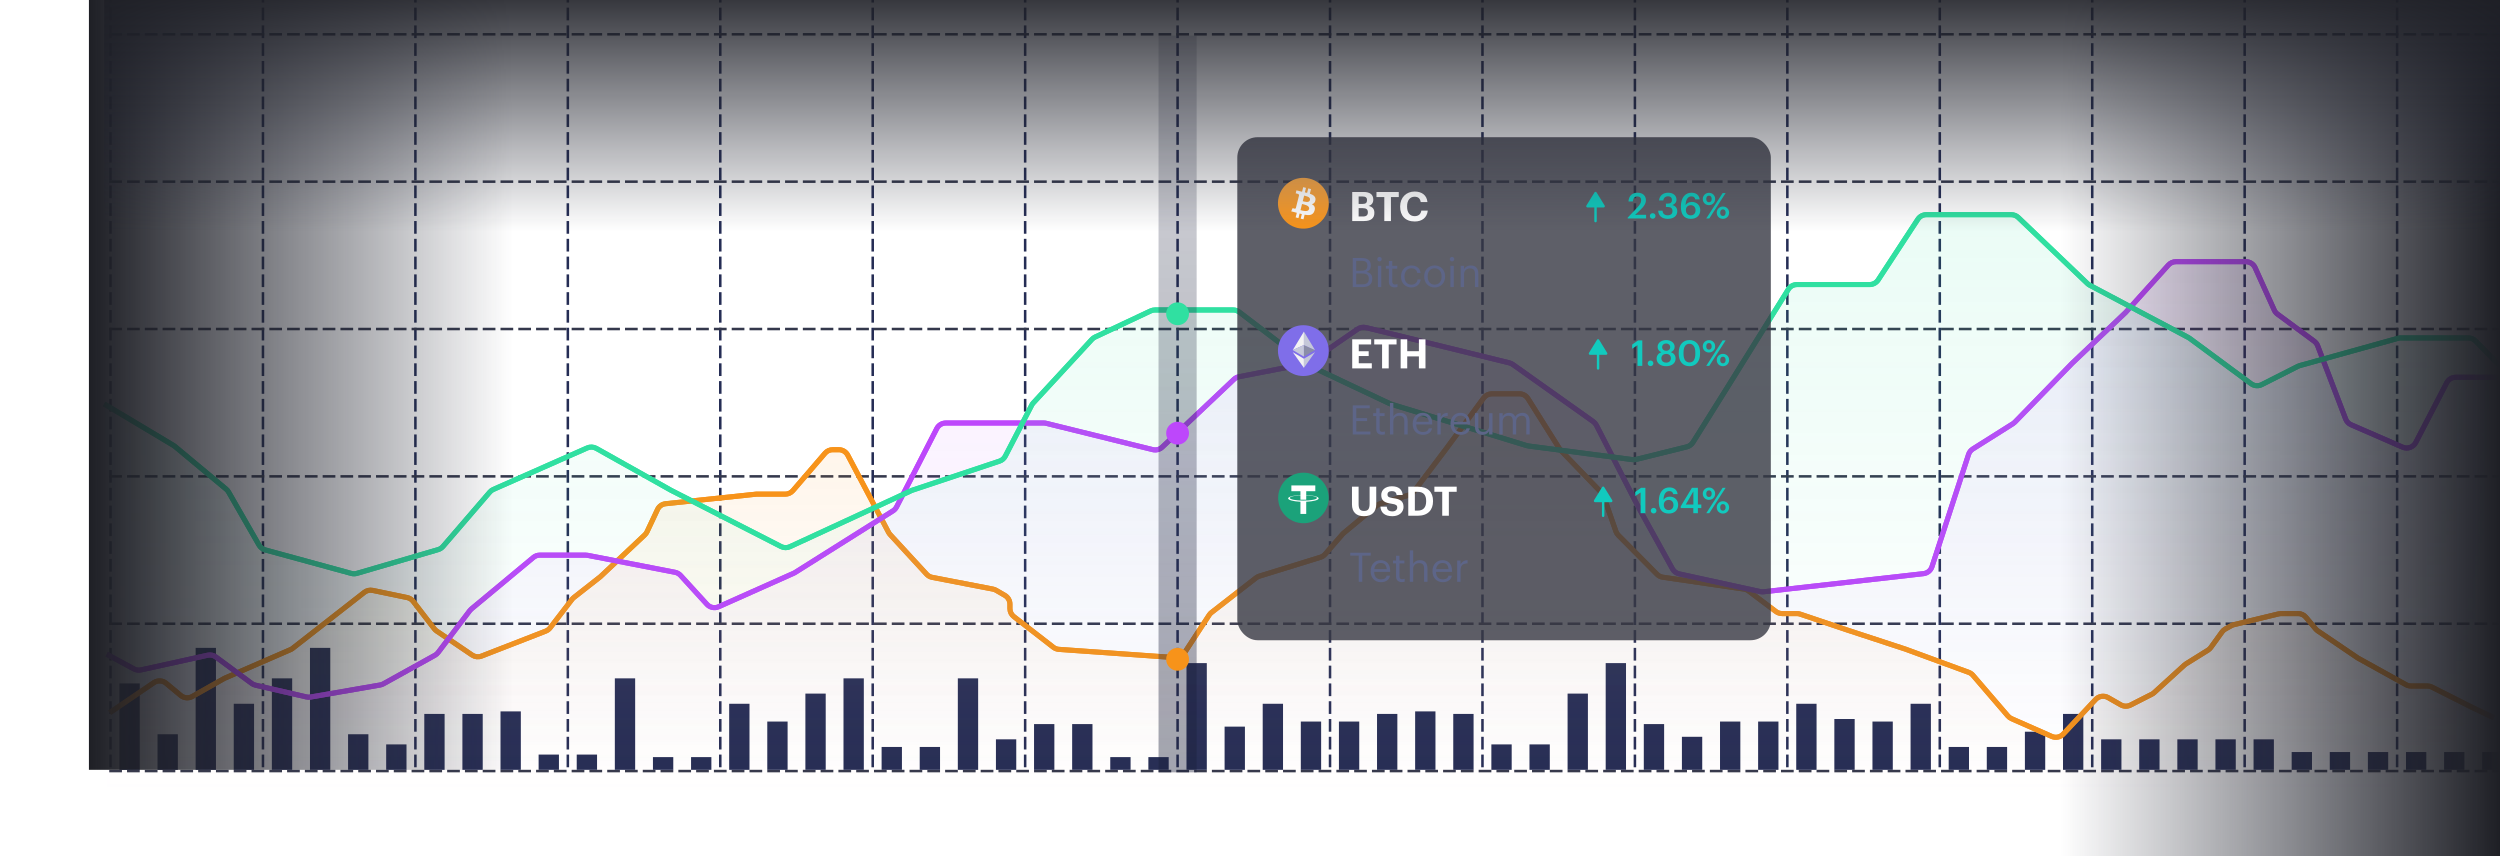 <svg width="984" height="337" viewBox="0 0 984 337" fill="none" xmlns="http://www.w3.org/2000/svg">
<g clip-path="url(#clip0_1428_2186)">
<line x1="43.5" y1="-11" x2="43.5" y2="304" stroke="#252D55" stroke-dasharray="5 2"/>
<line x1="103.5" y1="-11" x2="103.5" y2="304" stroke="#252D55" stroke-dasharray="5 2"/>
<line x1="163.5" y1="-11" x2="163.5" y2="304" stroke="#252D55" stroke-dasharray="5 2"/>
<line x1="223.5" y1="-11" x2="223.5" y2="304" stroke="#252D55" stroke-dasharray="5 2"/>
<line x1="283.5" y1="-11" x2="283.5" y2="304" stroke="#252D55" stroke-dasharray="5 2"/>
<line x1="343.5" y1="-11" x2="343.5" y2="304" stroke="#252D55" stroke-dasharray="5 2"/>
<line x1="403.5" y1="-11" x2="403.5" y2="304" stroke="#252D55" stroke-dasharray="5 2"/>
<line x1="463.5" y1="-11" x2="463.5" y2="304" stroke="#252D55" stroke-dasharray="5 2"/>
<line x1="523.5" y1="-11" x2="523.5" y2="304" stroke="#252D55" stroke-dasharray="5 2"/>
<line x1="583.5" y1="-11" x2="583.5" y2="304" stroke="#252D55" stroke-dasharray="5 2"/>
<line x1="643.5" y1="-11" x2="643.5" y2="304" stroke="#252D55" stroke-dasharray="5 2"/>
<line x1="703.5" y1="-11" x2="703.5" y2="304" stroke="#252D55" stroke-dasharray="5 2"/>
<line x1="763.5" y1="-11" x2="763.5" y2="304" stroke="#252D55" stroke-dasharray="5 2"/>
<line x1="823.5" y1="-11" x2="823.5" y2="304" stroke="#252D55" stroke-dasharray="5 2"/>
<line x1="883.5" y1="-11" x2="883.5" y2="304" stroke="#252D55" stroke-dasharray="5 2"/>
<line x1="943.5" y1="-11" x2="943.5" y2="304" stroke="#252D55" stroke-dasharray="5 2"/>
<line x1="43" y1="13.5" x2="984" y2="13.5" stroke="#34384C" stroke-dasharray="5 2"/>
<line x1="43" y1="71.5" x2="984" y2="71.5" stroke="#34384C" stroke-dasharray="5 2"/>
<line x1="43" y1="129.5" x2="984" y2="129.5" stroke="#34384C" stroke-dasharray="5 2"/>
<line x1="43" y1="187.5" x2="984" y2="187.5" stroke="#34384C" stroke-dasharray="5 2"/>
<line x1="43" y1="245.5" x2="984" y2="245.501" stroke="#34384C" stroke-dasharray="5 2"/>
<line x1="43" y1="303.5" x2="984" y2="303.501" stroke="#34384C" stroke-dasharray="5 2"/>
<rect x="47" y="269" width="8" height="34" fill="#252D55"/>
<rect x="62" y="289" width="8" height="14" fill="#252D55"/>
<rect x="77" y="255" width="8" height="48" fill="#252D55"/>
<rect x="92" y="277" width="8" height="26" fill="#252D55"/>
<rect x="107" y="267" width="8" height="36" fill="#252D55"/>
<rect x="122" y="255" width="8" height="48" fill="#252D55"/>
<rect x="137" y="289" width="8" height="14" fill="#252D55"/>
<rect x="152" y="293" width="8" height="10" fill="#252D55"/>
<rect x="167" y="281" width="8" height="22" fill="#252D55"/>
<rect x="182" y="281" width="8" height="22" fill="#252D55"/>
<rect x="197" y="280" width="8" height="23" fill="#252D55"/>
<rect x="212" y="297" width="8" height="6" fill="#252D55"/>
<rect x="227" y="297" width="8" height="6" fill="#252D55"/>
<rect x="242" y="267" width="8" height="36" fill="#252D55"/>
<rect x="257" y="298" width="8" height="5" fill="#252D55"/>
<rect x="272" y="298" width="8" height="5" fill="#252D55"/>
<rect x="287" y="277" width="8" height="26" fill="#252D55"/>
<rect x="302" y="284" width="8" height="19" fill="#252D55"/>
<rect x="317" y="273" width="8" height="30" fill="#252D55"/>
<rect x="332" y="267" width="8" height="36" fill="#252D55"/>
<rect x="347" y="294" width="8" height="9" fill="#252D55"/>
<rect x="362" y="294" width="8" height="9" fill="#252D55"/>
<rect x="377" y="267" width="8" height="36" fill="#252D55"/>
<rect x="392" y="291" width="8" height="12" fill="#252D55"/>
<rect x="407" y="285" width="8" height="18" fill="#252D55"/>
<rect x="422" y="285" width="8" height="18" fill="#252D55"/>
<rect x="437" y="298" width="8" height="5" fill="#252D55"/>
<rect x="452" y="298" width="8" height="5" fill="#252D55"/>
<rect x="467" y="261" width="8" height="42" fill="#252D55"/>
<rect x="482" y="286" width="8" height="17" fill="#252D55"/>
<rect x="497" y="277" width="8" height="26" fill="#252D55"/>
<rect x="512" y="284" width="8" height="19" fill="#252D55"/>
<rect x="527" y="284" width="8" height="19" fill="#252D55"/>
<rect x="542" y="281" width="8" height="22" fill="#252D55"/>
<rect x="557" y="280" width="8" height="23" fill="#252D55"/>
<rect x="572" y="281" width="8" height="22" fill="#252D55"/>
<rect x="587" y="293" width="8" height="10" fill="#252D55"/>
<rect x="602" y="293" width="8" height="10" fill="#252D55"/>
<rect x="617" y="273" width="8" height="30" fill="#252D55"/>
<rect x="632" y="261" width="8" height="42" fill="#252D55"/>
<rect x="647" y="285" width="8" height="18" fill="#252D55"/>
<rect x="662" y="290" width="8" height="13" fill="#252D55"/>
<rect x="677" y="284" width="8" height="19" fill="#252D55"/>
<rect x="692" y="284" width="8" height="19" fill="#252D55"/>
<rect x="707" y="277" width="8" height="26" fill="#252D55"/>
<rect x="722" y="283" width="8" height="20" fill="#252D55"/>
<rect x="737" y="284" width="8" height="19" fill="#252D55"/>
<rect x="752" y="277" width="8" height="26" fill="#252D55"/>
<rect x="767" y="294" width="8" height="9" fill="#252D55"/>
<rect x="782" y="294" width="8" height="9" fill="#252D55"/>
<rect x="797" y="288" width="8" height="15" fill="#252D55"/>
<rect x="812" y="281" width="8" height="22" fill="#252D55"/>
<rect x="827" y="291" width="8" height="12" fill="#252D55"/>
<rect x="842" y="291" width="8" height="12" fill="#252D55"/>
<rect x="857" y="291" width="8" height="12" fill="#252D55"/>
<rect x="872" y="291" width="8" height="12" fill="#252D55"/>
<rect x="887" y="291" width="8" height="12" fill="#252D55"/>
<rect x="902" y="296" width="8" height="7" fill="#252D55"/>
<rect x="917" y="296" width="8" height="7" fill="#252D55"/>
<rect x="932" y="296" width="8" height="7" fill="#252D55"/>
<rect x="947" y="296" width="8" height="7" fill="#252D55"/>
<rect x="962" y="296" width="8" height="7" fill="#252D55"/>
<rect x="977" y="296" width="8" height="7" fill="#252D55"/>
<path d="M60.563 268.694L43.203 280.5V314H981.594V282.5L973.172 278.5L957.18 270.429C956.621 270.147 956.003 270 955.377 270H948.942C948.264 270 947.597 269.828 947.004 269.499L928.058 259L912.285 248.317C911.974 248.107 911.694 247.854 911.454 247.565L907.602 242.94C906.842 242.028 905.716 241.5 904.528 241.5H897.855C897.539 241.5 897.224 241.537 896.917 241.612L879.258 245.873C878.909 245.957 878.573 246.088 878.258 246.263L875.904 247.567C875.39 247.852 874.944 248.247 874.6 248.724L870.169 254.863C869.865 255.284 869.482 255.641 869.042 255.916L860.393 261.308C860.188 261.436 859.995 261.582 859.816 261.744L847.852 272.636C847.587 272.878 847.29 273.082 846.97 273.245L838.548 277.523C837.347 278.133 835.921 278.098 834.752 277.43L829.745 274.569C828.136 273.649 826.106 273.955 824.84 275.309L812.097 288.927C810.935 290.169 809.116 290.54 807.56 289.853L791.736 282.866C791.191 282.625 790.707 282.265 790.318 281.813L776.548 265.789C776.103 265.272 775.534 264.877 774.893 264.641L750.004 255.5L727.146 248L708.519 241.71C708.107 241.571 707.675 241.5 707.24 241.5H701.413C700.546 241.5 699.702 241.218 699.009 240.697L688.261 232.614C687.725 232.211 687.097 231.949 686.434 231.853L654.48 227.193C653.622 227.068 652.827 226.667 652.216 226.05L636.951 210.642C636.532 210.219 636.212 209.708 636.016 209.146L631.189 195.325C630.999 194.781 630.694 194.285 630.294 193.87L614.343 177.296C614.153 177.099 613.984 176.883 613.839 176.652L601.399 156.871C600.667 155.706 599.388 155 598.013 155H587.203C585.933 155 584.739 155.603 583.985 156.624L568.943 177L556.495 193.461C555.984 194.136 555.272 194.632 554.462 194.877L543.251 198.265C542.739 198.42 542.263 198.676 541.852 199.018L528.89 209.792C528.723 209.931 528.569 210.082 528.427 210.245L521.568 218.139C521.079 218.702 520.443 219.117 519.73 219.337L495.651 226.784C495.19 226.927 494.759 227.152 494.378 227.448L476.835 241.089C476.485 241.361 476.183 241.689 475.941 242.06L466.164 257.031C465.37 258.246 463.98 258.936 462.531 258.834L416.762 255.586C415.973 255.53 415.218 255.241 414.593 254.756L399.054 242.701C398.077 241.943 397.506 240.777 397.506 239.541V237.8C397.506 236.376 396.749 235.059 395.517 234.343L392.077 232.341C391.689 232.115 391.265 231.956 390.824 231.871L366.918 227.25C366.078 227.088 365.312 226.66 364.733 226.031L350.335 210.381C350.103 210.128 349.903 209.846 349.743 209.542L333.667 179.131C332.974 177.82 331.613 177 330.13 177H327.76C326.594 177 325.486 177.509 324.726 178.393L312.082 193.107C311.322 193.991 310.214 194.5 309.048 194.5H297.651L261.995 198.264C260.604 198.41 259.391 199.273 258.796 200.538L254.665 209.313C254.451 209.767 254.154 210.177 253.788 210.521L236.295 227L225.861 235.191C225.6 235.396 225.365 235.633 225.162 235.897L216.523 247.117C216.078 247.695 215.484 248.14 214.804 248.404L189.527 258.239C188.302 258.716 186.921 258.56 185.833 257.823L171.863 248.361C171.51 248.122 171.197 247.828 170.937 247.49L162.609 236.674C162.026 235.917 161.19 235.393 160.254 235.198L146.678 232.377C145.526 232.138 144.328 232.418 143.401 233.142L115.187 255.186C114.92 255.395 114.628 255.568 114.318 255.703L88.318 267L75.682 274.142C74.236 274.959 72.435 274.798 71.157 273.736L65.37 268.925C63.998 267.785 62.038 267.691 60.563 268.694Z" fill="url(#paint0_linear_1428_2186)"/>
<g filter="url(#filter0_f_1428_2186)">
<path d="M43.203 280.5L60.563 268.694C62.038 267.691 63.998 267.785 65.37 268.925L71.157 273.736C72.435 274.798 74.236 274.959 75.682 274.142L88.318 267L114.318 255.703C114.628 255.568 114.92 255.395 115.187 255.186L143.401 233.142C144.328 232.418 145.526 232.138 146.678 232.377L160.254 235.198C161.19 235.393 162.026 235.917 162.609 236.674L170.937 247.49C171.197 247.828 171.51 248.122 171.863 248.361L185.833 257.823C186.921 258.56 188.302 258.716 189.527 258.239L214.804 248.404C215.484 248.14 216.078 247.695 216.523 247.117L225.162 235.897C225.365 235.633 225.6 235.396 225.861 235.191L236.295 227L253.788 210.521C254.154 210.177 254.451 209.767 254.665 209.313L258.796 200.538C259.391 199.273 260.604 198.41 261.995 198.264L297.651 194.5H309.048C310.214 194.5 311.322 193.991 312.082 193.107L324.726 178.393C325.486 177.509 326.594 177 327.76 177H330.13C331.613 177 332.974 177.82 333.667 179.131L349.743 209.542C349.903 209.846 350.103 210.128 350.335 210.381L364.733 226.031C365.312 226.66 366.078 227.088 366.918 227.25L390.824 231.871C391.265 231.956 391.689 232.115 392.077 232.341L395.517 234.343C396.748 235.059 397.506 236.376 397.506 237.8V239.541C397.506 240.777 398.077 241.943 399.054 242.701L414.593 254.756C415.218 255.241 415.973 255.53 416.762 255.586L462.531 258.834C463.98 258.936 465.37 258.246 466.164 257.031L475.941 242.06C476.183 241.689 476.485 241.361 476.835 241.089L494.378 227.448C494.759 227.152 495.19 226.927 495.651 226.784L519.73 219.337C520.443 219.117 521.079 218.702 521.568 218.139L528.427 210.245C528.569 210.082 528.723 209.931 528.89 209.792L541.852 199.018C542.263 198.676 542.739 198.42 543.251 198.265L554.462 194.877C555.272 194.632 555.984 194.136 556.495 193.461L568.943 177L583.985 156.624C584.739 155.603 585.933 155 587.203 155H598.013C599.388 155 600.667 155.706 601.399 156.871L613.839 176.652C613.984 176.883 614.153 177.099 614.343 177.296L630.294 193.87C630.694 194.285 630.999 194.781 631.189 195.325L636.016 209.146C636.212 209.708 636.532 210.219 636.951 210.642L652.216 226.05C652.827 226.667 653.622 227.068 654.48 227.193L686.434 231.853C687.097 231.949 687.725 232.211 688.261 232.614L699.009 240.697C699.702 241.218 700.546 241.5 701.413 241.5H707.239C707.675 241.5 708.107 241.571 708.519 241.71L727.146 248L750.004 255.5L774.893 264.641C775.534 264.877 776.103 265.272 776.548 265.789L790.318 281.814C790.707 282.265 791.191 282.625 791.736 282.866L807.56 289.853C809.116 290.54 810.935 290.169 812.097 288.927L824.84 275.309C826.106 273.955 828.136 273.649 829.745 274.569L834.752 277.43C835.921 278.098 837.347 278.133 838.548 277.523L846.97 273.245C847.29 273.082 847.587 272.878 847.852 272.636L859.816 261.744C859.994 261.582 860.188 261.436 860.393 261.308L869.042 255.916C869.482 255.641 869.865 255.284 870.169 254.863L874.6 248.724C874.944 248.247 875.39 247.852 875.904 247.567L878.258 246.263C878.572 246.088 878.909 245.957 879.258 245.873L896.917 241.612C897.224 241.537 897.539 241.5 897.855 241.5H904.528C905.716 241.5 906.842 242.028 907.602 242.94L911.454 247.565C911.694 247.854 911.974 248.107 912.285 248.317L928.058 259L947.004 269.499C947.597 269.828 948.264 270 948.942 270H955.377C956.003 270 956.621 270.147 957.18 270.429L973.172 278.5L981.594 282.5" stroke="#F7931A" stroke-width="2"/>
</g>
<path d="M43.203 280.5L60.563 268.694C62.038 267.691 63.998 267.785 65.37 268.925L71.157 273.736C72.435 274.798 74.236 274.959 75.682 274.142L88.318 267L114.318 255.703C114.628 255.568 114.92 255.395 115.187 255.186L143.401 233.142C144.328 232.418 145.526 232.138 146.678 232.377L160.254 235.198C161.19 235.393 162.026 235.917 162.609 236.674L170.937 247.49C171.197 247.828 171.51 248.122 171.863 248.361L185.833 257.823C186.921 258.56 188.302 258.716 189.527 258.239L214.804 248.404C215.484 248.14 216.078 247.695 216.523 247.117L225.162 235.897C225.365 235.633 225.6 235.396 225.861 235.191L236.295 227L253.788 210.521C254.154 210.177 254.451 209.767 254.665 209.313L258.796 200.538C259.391 199.273 260.604 198.41 261.995 198.264L297.651 194.5H309.048C310.214 194.5 311.322 193.991 312.082 193.107L324.726 178.393C325.486 177.509 326.594 177 327.76 177H330.13C331.613 177 332.974 177.82 333.667 179.131L349.743 209.542C349.903 209.846 350.103 210.128 350.335 210.381L364.733 226.031C365.312 226.66 366.078 227.088 366.918 227.25L390.824 231.871C391.265 231.956 391.689 232.115 392.077 232.341L395.517 234.343C396.748 235.059 397.506 236.376 397.506 237.8V239.541C397.506 240.777 398.077 241.943 399.054 242.701L414.593 254.756C415.218 255.241 415.973 255.53 416.762 255.586L462.531 258.834C463.98 258.936 465.37 258.246 466.164 257.031L475.941 242.06C476.183 241.689 476.485 241.361 476.835 241.089L494.378 227.448C494.759 227.152 495.19 226.927 495.651 226.784L519.73 219.337C520.443 219.117 521.079 218.702 521.568 218.139L528.427 210.245C528.569 210.082 528.723 209.931 528.89 209.792L541.852 199.018C542.263 198.676 542.739 198.42 543.251 198.265L554.462 194.877C555.272 194.632 555.984 194.136 556.495 193.461L568.943 177L583.985 156.624C584.739 155.603 585.933 155 587.203 155H598.013C599.388 155 600.667 155.706 601.399 156.871L613.839 176.652C613.984 176.883 614.153 177.099 614.343 177.296L630.294 193.87C630.694 194.285 630.999 194.781 631.189 195.325L636.016 209.146C636.212 209.708 636.532 210.219 636.951 210.642L652.216 226.05C652.827 226.667 653.622 227.068 654.48 227.193L686.434 231.853C687.097 231.949 687.725 232.211 688.261 232.614L699.009 240.697C699.702 241.218 700.546 241.5 701.413 241.5H707.239C707.675 241.5 708.107 241.571 708.519 241.71L727.146 248L750.004 255.5L774.893 264.641C775.534 264.877 776.103 265.272 776.548 265.789L790.318 281.814C790.707 282.265 791.191 282.625 791.736 282.866L807.56 289.853C809.116 290.54 810.935 290.169 812.097 288.927L824.84 275.309C826.106 273.955 828.136 273.649 829.745 274.569L834.752 277.43C835.921 278.098 837.347 278.133 838.548 277.523L846.97 273.245C847.29 273.082 847.587 272.878 847.852 272.636L859.816 261.744C859.994 261.582 860.188 261.436 860.393 261.308L869.042 255.916C869.482 255.641 869.865 255.284 870.169 254.863L874.6 248.724C874.944 248.247 875.39 247.852 875.904 247.567L878.258 246.263C878.572 246.088 878.909 245.957 879.258 245.873L896.917 241.612C897.224 241.537 897.539 241.5 897.855 241.5H904.528C905.716 241.5 906.842 242.028 907.602 242.94L911.454 247.565C911.694 247.854 911.974 248.107 912.285 248.317L928.058 259L947.004 269.499C947.597 269.828 948.264 270 948.942 270H955.377C956.003 270 956.621 270.147 957.18 270.429L973.172 278.5L981.594 282.5" stroke="#F7931A" stroke-width="2"/>
<path d="M52.721 263.293L42 257.5V314H984V148.5H966.581C965.087 148.5 963.718 149.332 963.03 150.659L950.832 174.182C949.863 176.05 947.613 176.848 945.684 176.008L925.387 167.171C924.402 166.742 923.631 165.934 923.247 164.93L912.234 136.094C911.961 135.38 911.489 134.758 910.874 134.304L896.414 123.62C895.864 123.214 895.427 122.672 895.145 122.048L887.614 105.355C886.967 103.922 885.541 103 883.968 103H856.449C855.317 103 854.238 103.48 853.479 104.32L836.625 123L815.571 143L793.044 166.159C792.824 166.386 792.578 166.585 792.31 166.754L776.49 176.729C775.701 177.227 775.11 177.986 774.821 178.874L760.425 223.054C759.94 224.544 758.629 225.613 757.073 225.79L694.118 232.925C693.682 232.975 693.241 232.952 692.813 232.858L660.941 225.887C659.817 225.641 658.853 224.923 658.296 223.916L645.337 200.5L628.339 167.369C628.046 166.798 627.62 166.306 627.096 165.934L595.43 143.441C595.019 143.15 594.557 142.938 594.069 142.818L537.603 128.929C536.493 128.656 535.32 128.871 534.379 129.519L515.491 142.527C515.038 142.839 514.526 143.054 513.986 143.159L487.673 148.278C486.928 148.423 486.24 148.777 485.689 149.298L457.442 176C456.452 176.935 455.056 177.303 453.734 176.976L411.814 166.617C411.5 166.539 411.178 166.5 410.854 166.5H372.279C370.779 166.5 369.405 167.339 368.72 168.674L352.891 199.525C352.564 200.163 352.071 200.702 351.464 201.084L312.931 225.348C312.77 225.449 312.603 225.539 312.43 225.616L282.845 238.823C281.27 239.525 279.422 239.14 278.26 237.866L267.866 226.478C267.286 225.843 266.517 225.412 265.673 225.248L231.259 218.573C231.008 218.525 230.753 218.5 230.497 218.5H212.476C211.542 218.5 210.637 218.827 209.919 219.424L185.52 239.705C185.284 239.901 185.071 240.124 184.886 240.368L172.442 256.824C172.105 257.27 171.679 257.64 171.19 257.911L150.867 269.173C150.476 269.389 150.051 269.539 149.61 269.615L122.198 274.362C121.673 274.453 121.135 274.438 120.616 274.318L100.556 269.687C100.023 269.564 99.52 269.332 99.079 269.007L84.968 258.581C84.039 257.894 82.858 257.643 81.73 257.892L55.484 263.679C54.547 263.886 53.566 263.749 52.721 263.293Z" fill="url(#paint1_linear_1428_2186)"/>
<g filter="url(#filter1_f_1428_2186)">
<path d="M42 257.5L52.721 263.293C53.566 263.749 54.547 263.886 55.484 263.679L81.73 257.892C82.858 257.643 84.039 257.894 84.968 258.581L99.079 269.007C99.52 269.332 100.023 269.564 100.556 269.687L120.616 274.318C121.135 274.438 121.673 274.453 122.198 274.362L149.61 269.615C150.051 269.539 150.476 269.389 150.867 269.173L171.19 257.911C171.679 257.64 172.105 257.27 172.442 256.824L184.886 240.368C185.071 240.124 185.284 239.901 185.52 239.705L209.919 219.424C210.637 218.827 211.542 218.5 212.476 218.5H230.497C230.753 218.5 231.008 218.525 231.259 218.573L265.673 225.248C266.517 225.412 267.286 225.843 267.866 226.478L278.26 237.866C279.422 239.14 281.27 239.525 282.845 238.823L312.43 225.616C312.603 225.539 312.77 225.449 312.931 225.348L351.464 201.084C352.071 200.702 352.564 200.163 352.891 199.525L368.72 168.674C369.405 167.339 370.779 166.5 372.279 166.5H410.854C411.178 166.5 411.5 166.539 411.814 166.617L453.734 176.976C455.056 177.303 456.452 176.935 457.442 176L485.689 149.298C486.24 148.777 486.928 148.423 487.673 148.278L513.986 143.159C514.526 143.054 515.038 142.839 515.491 142.527L534.379 129.519C535.32 128.871 536.493 128.656 537.603 128.929L594.069 142.818C594.557 142.938 595.019 143.15 595.43 143.441L627.096 165.934C627.62 166.306 628.046 166.798 628.339 167.369L645.337 200.5L658.296 223.916C658.853 224.923 659.817 225.641 660.941 225.887L692.813 232.858C693.241 232.952 693.682 232.975 694.118 232.925L757.073 225.79C758.629 225.613 759.94 224.544 760.425 223.054L774.821 178.874C775.11 177.986 775.701 177.227 776.49 176.729L792.31 166.754C792.578 166.585 792.824 166.386 793.044 166.159L815.571 143L836.625 123L853.479 104.32C854.238 103.48 855.317 103 856.449 103H883.968C885.541 103 886.967 103.922 887.614 105.355L895.145 122.048C895.427 122.672 895.864 123.214 896.414 123.62L910.874 134.304C911.489 134.758 911.961 135.38 912.234 136.094L923.247 164.93C923.631 165.934 924.402 166.742 925.387 167.171L945.684 176.008C947.613 176.848 949.863 176.05 950.832 174.182L963.03 150.659C963.718 149.332 965.087 148.5 966.581 148.5H984" stroke="#BD47FB" stroke-width="2"/>
</g>
<path d="M42 257.5L52.721 263.293C53.566 263.749 54.547 263.886 55.484 263.679L81.73 257.892C82.858 257.643 84.039 257.894 84.968 258.581L99.079 269.007C99.52 269.332 100.023 269.564 100.556 269.687L120.616 274.318C121.135 274.438 121.673 274.453 122.198 274.362L149.61 269.615C150.051 269.539 150.476 269.389 150.867 269.173L171.19 257.911C171.679 257.64 172.105 257.27 172.442 256.824L184.886 240.368C185.071 240.124 185.284 239.901 185.52 239.705L209.919 219.424C210.637 218.827 211.542 218.5 212.476 218.5H230.497C230.753 218.5 231.008 218.525 231.259 218.573L265.673 225.248C266.517 225.412 267.286 225.843 267.866 226.478L278.26 237.866C279.422 239.14 281.27 239.525 282.845 238.823L312.43 225.616C312.603 225.539 312.77 225.449 312.931 225.348L351.464 201.084C352.071 200.702 352.564 200.163 352.891 199.525L368.72 168.674C369.405 167.339 370.779 166.5 372.279 166.5H410.854C411.178 166.5 411.5 166.539 411.814 166.617L453.734 176.976C455.056 177.303 456.452 176.935 457.442 176L485.689 149.298C486.24 148.777 486.928 148.423 487.673 148.278L513.986 143.159C514.526 143.054 515.038 142.839 515.491 142.527L534.379 129.519C535.32 128.871 536.493 128.656 537.603 128.929L594.069 142.818C594.557 142.938 595.019 143.15 595.43 143.441L627.096 165.934C627.62 166.306 628.046 166.798 628.339 167.369L645.337 200.5L658.296 223.916C658.853 224.923 659.817 225.641 660.941 225.887L692.813 232.858C693.241 232.952 693.682 232.975 694.118 232.925L757.073 225.79C758.629 225.613 759.94 224.544 760.425 223.054L774.821 178.874C775.11 177.986 775.701 177.227 776.49 176.729L792.31 166.754C792.578 166.585 792.824 166.386 793.044 166.159L815.571 143L836.625 123L853.479 104.32C854.238 103.48 855.317 103 856.449 103H883.968C885.541 103 886.967 103.922 887.614 105.355L895.145 122.048C895.427 122.672 895.864 123.214 896.414 123.62L910.874 134.304C911.489 134.758 911.961 135.38 912.234 136.094L923.247 164.93C923.631 165.934 924.402 166.742 925.387 167.171L945.684 176.008C947.613 176.848 949.863 176.05 950.832 174.182L963.03 150.659C963.718 149.332 965.087 148.5 966.581 148.5H984" stroke="#BD47FB" stroke-width="2"/>
<path d="M68.326 175.34L41 159V304H984V144L974.378 134.198C973.626 133.432 972.597 133 971.524 133H944.954C944.592 133 944.232 133.049 943.883 133.146L905.199 143.894C904.945 143.964 904.698 144.06 904.463 144.179L890.22 151.387C888.871 152.069 887.253 151.933 886.037 151.035L861.865 133.177C861.706 133.059 861.538 132.953 861.363 132.86L822.523 112.259C822.199 112.087 821.9 111.871 821.634 111.618L794.4 85.607C793.656 84.897 792.666 84.5 791.637 84.5H758.211C756.862 84.5 755.603 85.18 754.864 86.31L739.236 110.19C738.497 111.32 737.239 112 735.889 112H707.282C705.899 112 704.615 112.714 703.885 113.887L679.865 152.5L666.326 174.129C665.775 175.008 664.905 175.64 663.897 175.889L644.005 180.818C643.521 180.938 643.018 180.967 642.524 180.902L601.612 175.543C601.392 175.514 601.174 175.467 600.962 175.403L547.569 159.084C547.385 159.028 547.205 158.959 547.031 158.877L515.884 144.181C515.628 144.061 515.386 143.914 515.162 143.742L487.781 122.822C487.083 122.289 486.23 122 485.352 122H454.606C454.018 122 453.436 122.13 452.904 122.38L431.025 132.667C430.558 132.887 430.137 133.195 429.787 133.574L406.687 158.605C406.445 158.867 406.239 159.161 406.075 159.478L395.672 179.559C395.193 180.483 394.373 181.184 393.385 181.513L358.933 193L310.909 215.184C309.794 215.699 308.505 215.674 307.411 215.114L264.153 193L234.704 176.479C233.606 175.863 232.281 175.8 231.13 176.309L194.193 192.635C193.65 192.875 193.167 193.234 192.779 193.684L174.344 215.103C173.84 215.688 173.177 216.115 172.435 216.332L140.465 225.682C139.755 225.89 139.001 225.897 138.288 225.702L104.38 216.435C103.36 216.157 102.491 215.485 101.965 214.568L89.947 193.622C89.711 193.211 89.403 192.844 89.038 192.541L68.834 175.7C68.674 175.567 68.504 175.446 68.326 175.34Z" fill="url(#paint2_linear_1428_2186)"/>
<g filter="url(#filter2_f_1428_2186)">
<path d="M41 159L68.326 175.34C68.504 175.446 68.674 175.567 68.834 175.7L89.038 192.541C89.403 192.844 89.711 193.211 89.947 193.622L101.965 214.568C102.491 215.485 103.36 216.157 104.38 216.435L138.288 225.702C139.001 225.897 139.755 225.89 140.465 225.682L172.435 216.332C173.177 216.115 173.84 215.688 174.344 215.103L192.779 193.684C193.166 193.234 193.65 192.875 194.193 192.635L231.13 176.309C232.281 175.8 233.606 175.863 234.704 176.479L264.153 193L307.411 215.114C308.505 215.674 309.794 215.699 310.909 215.184L358.933 193L393.385 181.513C394.373 181.184 395.193 180.483 395.672 179.559L406.075 159.478C406.239 159.161 406.445 158.867 406.687 158.605L429.787 133.574C430.137 133.195 430.558 132.887 431.025 132.667L452.904 122.38C453.436 122.13 454.018 122 454.606 122H485.352C486.23 122 487.083 122.289 487.781 122.822L515.162 143.742C515.386 143.914 515.628 144.061 515.884 144.181L547.031 158.877C547.205 158.959 547.385 159.028 547.569 159.084L600.962 175.403C601.175 175.467 601.392 175.514 601.612 175.543L642.524 180.902C643.018 180.967 643.521 180.938 644.005 180.818L663.897 175.889C664.905 175.64 665.775 175.008 666.326 174.129L679.865 152.5L703.885 113.887C704.615 112.714 705.899 112 707.282 112H735.889C737.239 112 738.497 111.32 739.236 110.19L754.864 86.31C755.603 85.18 756.862 84.5 758.211 84.5H791.637C792.666 84.5 793.656 84.897 794.4 85.607L821.634 111.618C821.9 111.871 822.199 112.087 822.523 112.259L861.363 132.86C861.538 132.953 861.706 133.059 861.865 133.177L886.037 151.035C887.253 151.933 888.871 152.069 890.22 151.387L904.463 144.179C904.698 144.06 904.945 143.964 905.199 143.894L943.883 133.146C944.232 133.049 944.592 133 944.954 133H971.524C972.597 133 973.626 133.432 974.378 134.198L984 144" stroke="#30E0A1" stroke-width="2"/>
</g>
<path d="M41 159L68.326 175.34C68.504 175.446 68.674 175.567 68.834 175.7L89.038 192.541C89.403 192.844 89.711 193.211 89.947 193.622L101.965 214.568C102.491 215.485 103.36 216.157 104.38 216.435L138.288 225.702C139.001 225.897 139.755 225.89 140.465 225.682L172.435 216.332C173.177 216.115 173.84 215.688 174.344 215.103L192.779 193.684C193.166 193.234 193.65 192.875 194.193 192.635L231.13 176.309C232.281 175.8 233.606 175.863 234.704 176.479L264.153 193L307.411 215.114C308.505 215.674 309.794 215.699 310.909 215.184L358.933 193L393.385 181.513C394.373 181.184 395.193 180.483 395.672 179.559L406.075 159.478C406.239 159.161 406.445 158.867 406.687 158.605L429.787 133.574C430.137 133.195 430.558 132.887 431.025 132.667L452.904 122.38C453.436 122.13 454.018 122 454.606 122H485.352C486.23 122 487.083 122.289 487.781 122.822L515.162 143.742C515.386 143.914 515.628 144.061 515.884 144.181L547.031 158.877C547.205 158.959 547.385 159.028 547.569 159.084L600.962 175.403C601.175 175.467 601.392 175.514 601.612 175.543L642.524 180.902C643.018 180.967 643.521 180.938 644.005 180.818L663.897 175.889C664.905 175.64 665.775 175.008 666.326 174.129L679.865 152.5L703.885 113.887C704.615 112.714 705.899 112 707.282 112H735.889C737.239 112 738.497 111.32 739.236 110.19L754.864 86.31C755.603 85.18 756.862 84.5 758.211 84.5H791.637C792.666 84.5 793.656 84.897 794.4 85.607L821.634 111.618C821.9 111.871 822.199 112.087 822.523 112.259L861.363 132.86C861.538 132.953 861.706 133.059 861.865 133.177L886.037 151.035C887.253 151.933 888.871 152.069 890.22 151.387L904.463 144.179C904.698 144.06 904.945 143.964 905.199 143.894L943.883 133.146C944.232 133.049 944.592 133 944.954 133H971.524C972.597 133 973.626 133.432 974.378 134.198L984 144" stroke="#30E0A1" stroke-width="2"/>
<rect x="456" y="14" width="15" height="290" fill="url(#paint3_linear_1428_2186)" fill-opacity="0.4"/>
<circle cx="463.5" cy="259.5" r="4.5" fill="#F7931A"/>
<circle cx="463.5" cy="170.5" r="4.5" fill="#BD47FB"/>
<circle cx="463.5" cy="123.5" r="4.5" fill="#30E0A1"/>
<g filter="url(#filter3_b_1428_2186)">
<rect x="487" y="54" width="210" height="198" rx="8" fill="#363843" fill-opacity="0.8"/>
</g>
<g clip-path="url(#clip1_1428_2186)">
<path d="M522.983 195.997C522.983 201.492 518.528 205.947 513.032 205.947C507.537 205.947 503.082 201.492 503.082 195.997C503.082 190.501 507.537 186.046 513.032 186.046C518.528 186.046 522.983 190.501 522.983 195.997Z" fill="#1BA27A"/>
<path d="M517.702 191.064H508.28V193.339H511.854V196.682H514.129V193.339H517.702V191.064Z" fill="white"/>
<path d="M513.012 197.038C510.056 197.038 507.66 196.57 507.66 195.993C507.66 195.416 510.056 194.948 513.012 194.948C515.969 194.948 518.365 195.416 518.365 195.993C518.365 196.57 515.969 197.038 513.012 197.038ZM519.023 196.167C519.023 195.423 516.332 194.819 513.012 194.819C509.693 194.819 507.002 195.423 507.002 196.167C507.002 196.822 509.089 197.368 511.854 197.489V202.289H514.128V197.491C516.914 197.374 519.023 196.826 519.023 196.167Z" fill="white"/>
</g>
<path d="M536.856 203.176C539.944 203.176 541.688 201.56 541.688 198.44V191.56H539.08V198.28C539.08 200.376 538.408 201.112 536.872 201.112C535.304 201.112 534.744 200.28 534.744 198.376V191.56H532.136V198.536C532.136 201.576 533.848 203.176 536.856 203.176ZM548.06 203.176C550.764 203.176 552.428 201.56 552.428 199.528C552.428 197.16 551.004 196.408 548.236 196.056C546.476 195.8 546.108 195.416 546.108 194.6C546.108 193.832 546.684 193.304 547.82 193.304C548.956 193.304 549.564 193.784 549.724 194.824H552.108C551.9 192.552 550.396 191.4 547.82 191.4C545.292 191.4 543.66 192.856 543.66 194.808C543.66 197.016 544.86 197.896 547.788 198.28C549.468 198.536 549.948 198.856 549.948 199.768C549.948 200.664 549.196 201.288 548.06 201.288C546.364 201.288 545.932 200.44 545.82 199.416H543.34C543.484 201.704 544.924 203.176 548.06 203.176ZM556.887 200.984V193.576H557.911C560.327 193.576 561.335 194.84 561.335 197.192V197.32C561.335 199.688 560.247 200.984 557.943 200.984H556.887ZM554.295 203H558.023C562.039 203 564.039 200.712 564.039 197.288V197.16C564.039 193.736 562.055 191.56 558.039 191.56H554.295V203ZM567.66 203H570.268V193.576H573.356V191.56H564.572V193.576H567.66V203Z" fill="white"/>
<path d="M534.792 229H536.184V218.696H539.512V217.56H531.464V218.696H534.792V229ZM543.534 229.144C545.422 229.144 546.814 228.264 547.102 226.584H545.774C545.598 227.56 544.846 228.04 543.55 228.04C541.838 228.04 540.926 226.984 540.862 225.08H547.166V224.648C547.166 221.656 545.342 220.488 543.406 220.488C541.102 220.488 539.486 222.248 539.486 224.776V224.904C539.486 227.48 541.166 229.144 543.534 229.144ZM540.91 224.008C541.134 222.52 542.046 221.592 543.406 221.592C544.782 221.592 545.678 222.28 545.806 224.008H540.91ZM551.747 229.112C552.291 229.112 552.611 229.032 552.883 228.936V227.816C552.595 227.928 552.275 227.992 551.859 227.992C551.187 227.992 550.819 227.592 550.819 226.776V221.752H552.771V220.632H550.819V218.728H549.491V220.632H548.291V221.752H549.491V226.904C549.491 228.216 550.227 229.112 551.747 229.112ZM554.891 229H556.219V223.928C556.219 222.424 557.323 221.64 558.555 221.64C559.899 221.64 560.523 222.296 560.523 223.768V229H561.851V223.864C561.851 221.432 560.635 220.488 558.907 220.488C557.531 220.488 556.603 221.176 556.219 221.96V216.632H554.891V229ZM567.877 229.144C569.765 229.144 571.157 228.264 571.445 226.584H570.117C569.941 227.56 569.189 228.04 567.893 228.04C566.181 228.04 565.269 226.984 565.205 225.08H571.509V224.648C571.509 221.656 569.685 220.488 567.749 220.488C565.445 220.488 563.829 222.248 563.829 224.776V224.904C563.829 227.48 565.509 229.144 567.877 229.144ZM565.253 224.008C565.477 222.52 566.389 221.592 567.749 221.592C569.125 221.592 570.021 222.28 570.149 224.008H565.253ZM573.547 229H574.875V224.408C574.875 222.344 575.947 221.816 577.627 221.736V220.488C576.123 220.536 575.403 221.192 574.875 222.136V220.632H573.547V229Z" fill="#5D6588"/>
<path d="M627.393 197.406C627.477 197.562 627.637 197.659 627.811 197.659H630.521V203.01C630.521 203.281 630.736 203.5 631 203.5C631.264 203.5 631.478 203.281 631.478 203.01V197.659H634.188C634.363 197.659 634.523 197.562 634.606 197.406C634.691 197.25 634.685 197.059 634.593 196.908L631.405 191.728C631.317 191.586 631.164 191.5 631 191.5C630.835 191.5 630.683 191.586 630.595 191.728L627.406 196.908C627.358 196.988 627.333 197.079 627.333 197.169C627.333 197.25 627.353 197.332 627.393 197.406Z" fill="#11CABE"/>
<path d="M645.746 202H647.622V191.99H645.956L643.632 193.642V195.28L645.746 193.838V202ZM650.86 202.098C651.49 202.098 651.98 201.622 651.98 201.006C651.98 200.39 651.49 199.9 650.86 199.9C650.244 199.9 649.754 200.39 649.754 201.006C649.754 201.622 650.244 202.098 650.86 202.098ZM656.827 202.14C659.095 202.14 660.523 200.768 660.523 198.738C660.523 196.792 659.151 195.476 657.233 195.476C656.043 195.476 655.217 195.994 654.755 196.764C654.811 194.482 655.693 193.292 657.037 193.292C658.003 193.292 658.395 193.74 658.577 194.496H660.313C660.075 192.746 658.871 191.85 657.051 191.85C654.657 191.85 652.907 193.74 652.907 197.212V197.45C652.907 200.096 653.915 202.14 656.827 202.14ZM656.799 200.768C655.665 200.768 654.867 199.998 654.867 198.668C654.867 197.562 655.665 196.764 656.799 196.764C657.947 196.764 658.675 197.576 658.675 198.78C658.675 199.97 657.919 200.768 656.799 200.768ZM666.484 202H668.29V199.97H669.634V198.584H668.29V191.99H665.952L661.528 199.312V199.97H666.484V202ZM663.516 198.584L666.512 193.404V198.584H663.516ZM672.659 195.616C672.001 195.616 671.581 195.168 671.581 194.314C671.581 193.474 672.001 193.012 672.659 193.012C673.317 193.012 673.723 193.502 673.723 194.314C673.723 195.14 673.317 195.616 672.659 195.616ZM672.645 196.75C674.017 196.75 675.081 195.714 675.081 194.3C675.081 192.9 674.003 191.892 672.659 191.892C671.315 191.892 670.209 192.928 670.209 194.328C670.209 195.714 671.273 196.75 672.645 196.75ZM671.581 202H672.771L679.211 191.99H678.035L671.581 202ZM678.147 201.006C677.489 201.006 677.069 200.558 677.069 199.704C677.069 198.864 677.489 198.402 678.147 198.402C678.805 198.402 679.211 198.892 679.211 199.704C679.211 200.53 678.805 201.006 678.147 201.006ZM678.133 202.14C679.505 202.14 680.583 201.104 680.583 199.69C680.583 198.29 679.491 197.282 678.147 197.282C676.803 197.282 675.711 198.318 675.711 199.718C675.711 201.104 676.761 202.14 678.133 202.14Z" fill="#11CABE"/>
<g clip-path="url(#clip2_1428_2186)">
<circle cx="513" cy="138" r="10" fill="#7F6EE9"/>
<path d="M513.221 130.521V130.528C513.229 130.564 513.229 130.606 513.229 130.649V135.768C513.221 135.796 513.2 135.804 513.179 135.818C513.03 135.889 512.888 135.953 512.739 136.017C512.533 136.109 512.32 136.208 512.114 136.301L511.368 136.641C511.162 136.734 510.957 136.826 510.758 136.918C510.516 137.032 510.268 137.138 510.026 137.252C509.821 137.344 509.615 137.444 509.402 137.536C509.231 137.614 509.061 137.685 508.898 137.763C508.883 137.77 508.869 137.777 508.855 137.777C508.848 137.777 508.848 137.777 508.841 137.77L509.033 137.451C509.402 136.84 509.764 136.237 510.133 135.626C510.523 134.973 510.921 134.32 511.312 133.667C511.674 133.063 512.043 132.46 512.405 131.856C512.668 131.416 512.937 130.976 513.2 130.535C513.207 130.521 513.214 130.514 513.214 130.5H513.221C513.214 130.507 513.221 130.514 513.221 130.521Z" fill="#F3F3F3"/>
<path d="M517.58 137.77L517.587 137.778L516.543 138.395L513.263 140.333C513.249 140.341 513.234 140.348 513.227 140.355C513.206 140.355 513.206 140.333 513.206 140.326V140.262V135.875C513.206 135.853 513.206 135.825 513.213 135.804C513.22 135.775 513.242 135.782 513.263 135.79C513.355 135.832 513.455 135.875 513.547 135.917C513.824 136.045 514.101 136.173 514.378 136.294C514.619 136.4 514.853 136.514 515.095 136.62C515.336 136.727 515.577 136.84 515.819 136.947C516.025 137.039 516.238 137.139 516.444 137.231C516.649 137.323 516.862 137.423 517.068 137.515C517.232 137.586 517.395 137.664 517.558 137.735C517.558 137.756 517.565 137.763 517.58 137.77Z" fill="#8A8DA7"/>
<path d="M513.22 144.763C513.22 144.771 513.213 144.778 513.213 144.785H513.206C513.206 144.771 513.192 144.763 513.185 144.749C512.745 144.132 512.305 143.507 511.864 142.889C511.417 142.257 510.963 141.618 510.515 140.986C510.082 140.376 509.642 139.758 509.209 139.147C509.095 138.984 508.982 138.828 508.868 138.665C508.861 138.65 508.854 138.643 508.84 138.622C508.861 138.622 508.875 138.636 508.882 138.643C509.5 139.005 510.111 139.368 510.728 139.73C511.438 140.149 512.141 140.567 512.851 140.986L513.213 141.199C513.228 141.214 513.228 141.228 513.228 141.242V144.664C513.228 144.7 513.228 144.735 513.22 144.763Z" fill="#F3F3F3"/>
<path d="M508.833 137.784V137.777C509.06 137.678 509.28 137.571 509.507 137.472C509.799 137.337 510.09 137.209 510.381 137.074C510.601 136.975 510.828 136.869 511.048 136.769C511.375 136.62 511.694 136.478 512.021 136.329C512.241 136.23 512.461 136.13 512.688 136.024C512.844 135.953 513.008 135.882 513.164 135.811C513.178 135.804 513.199 135.796 513.207 135.782C513.214 135.782 513.214 135.789 513.207 135.796V140.305C513.207 140.326 513.199 140.347 513.214 140.362C513.199 140.383 513.185 140.362 513.178 140.355C513.114 140.319 513.05 140.284 512.986 140.241C511.616 139.432 510.239 138.615 508.869 137.806C508.861 137.799 508.847 137.791 508.833 137.784Z" fill="#C5C8D9"/>
<path d="M517.566 138.622H517.573C517.573 138.636 517.559 138.65 517.552 138.665C516.246 140.504 514.939 142.349 513.633 144.188C513.498 144.38 513.356 144.572 513.221 144.763C513.214 144.756 513.214 144.749 513.214 144.742V144.7V141.256V141.192C513.512 141.015 513.803 140.844 514.101 140.667C515.252 139.985 516.402 139.311 517.545 138.629C517.552 138.636 517.559 138.629 517.566 138.622Z" fill="#C5C8D9"/>
<path d="M513.213 135.796V135.782V135.74V130.585C513.213 130.564 513.206 130.55 513.221 130.528C514.662 132.921 516.103 135.307 517.537 137.699C517.551 137.72 517.573 137.749 517.58 137.777C517.48 137.742 517.388 137.692 517.296 137.649C517.182 137.6 517.062 137.543 516.948 137.493C516.877 137.458 516.799 137.429 516.728 137.394C516.607 137.337 516.486 137.287 516.366 137.231C516.295 137.202 516.224 137.167 516.153 137.131L515.684 136.918C515.606 136.883 515.528 136.847 515.443 136.812L515.102 136.663C515.031 136.634 514.96 136.599 514.889 136.563L514.42 136.35C514.342 136.315 514.264 136.279 514.179 136.244L513.838 136.095C513.76 136.059 513.689 136.024 513.611 135.988C513.476 135.924 513.341 135.86 513.199 135.804C513.221 135.796 513.213 135.796 513.213 135.796Z" fill="#C5C8D9"/>
</g>
<path d="M532.232 145H539.944V142.984H534.808V140.136H538.712V138.248H534.808V135.576H539.688V133.56H532.232V145ZM543.988 145H546.596V135.576H549.684V133.56H540.9V135.576H543.988V145ZM551.295 145H553.887V140.28H558.479V145H561.071V133.56H558.479V138.232H553.887V133.56H551.295V145Z" fill="white"/>
<path d="M532.44 171H539.4V169.864H533.832V165.72H538.088V164.584H533.832V160.696H539.112V159.56H532.44V171ZM543.951 171.112C544.495 171.112 544.815 171.032 545.087 170.936V169.816C544.799 169.928 544.479 169.992 544.062 169.992C543.391 169.992 543.023 169.592 543.023 168.776V163.752H544.975V162.632H543.023V160.728H541.695V162.632H540.495V163.752H541.695V168.904C541.695 170.216 542.431 171.112 543.951 171.112ZM547.094 171H548.422V165.928C548.422 164.424 549.526 163.64 550.758 163.64C552.102 163.64 552.726 164.296 552.726 165.768V171H554.054V165.864C554.054 163.432 552.838 162.488 551.11 162.488C549.734 162.488 548.806 163.176 548.422 163.96V158.632H547.094V171ZM560.081 171.144C561.969 171.144 563.361 170.264 563.649 168.584H562.321C562.145 169.56 561.393 170.04 560.097 170.04C558.385 170.04 557.473 168.984 557.409 167.08H563.713V166.648C563.713 163.656 561.889 162.488 559.953 162.488C557.649 162.488 556.033 164.248 556.033 166.776V166.904C556.033 169.48 557.713 171.144 560.081 171.144ZM557.457 166.008C557.681 164.52 558.593 163.592 559.953 163.592C561.329 163.592 562.225 164.28 562.353 166.008H557.457ZM565.75 171H567.078V166.408C567.078 164.344 568.15 163.816 569.83 163.736V162.488C568.326 162.536 567.606 163.192 567.078 164.136V162.632H565.75V171ZM574.956 171.144C576.844 171.144 578.236 170.264 578.524 168.584H577.196C577.02 169.56 576.268 170.04 574.972 170.04C573.26 170.04 572.348 168.984 572.284 167.08H578.588V166.648C578.588 163.656 576.764 162.488 574.828 162.488C572.524 162.488 570.908 164.248 570.908 166.776V166.904C570.908 169.48 572.588 171.144 574.956 171.144ZM572.332 166.008C572.556 164.52 573.468 163.592 574.828 163.592C576.204 163.592 577.1 164.28 577.228 166.008H572.332ZM583.457 171.144C584.801 171.144 585.729 170.456 586.113 169.672V171H587.441V162.632H586.113V167.704C586.113 169.208 584.993 169.992 583.809 169.992C582.497 169.992 581.873 169.336 581.873 167.864V162.632H580.545V167.928C580.545 170.232 581.793 171.144 583.457 171.144ZM590.125 171H591.453V165.88C591.453 164.376 592.573 163.64 593.661 163.64C594.813 163.64 595.437 164.248 595.437 165.72V171H596.765V165.88C596.765 164.376 597.885 163.64 598.973 163.64C600.125 163.64 600.749 164.248 600.749 165.72V171H602.077V165.816C602.077 163.384 600.765 162.488 599.261 162.488C598.221 162.488 596.973 162.968 596.397 164.056C595.965 162.936 595.021 162.488 593.949 162.488C592.749 162.488 591.837 163.128 591.453 163.912V162.632H590.125V171Z" fill="#5D6588"/>
<path d="M625.393 139.406C625.477 139.562 625.637 139.659 625.811 139.659H628.521V145.01C628.521 145.281 628.736 145.5 629 145.5C629.264 145.5 629.478 145.281 629.478 145.01V139.659H632.188C632.363 139.659 632.523 139.562 632.606 139.406C632.691 139.25 632.685 139.059 632.593 138.908L629.405 133.728C629.317 133.586 629.164 133.5 629 133.5C628.835 133.5 628.683 133.586 628.595 133.728L625.406 138.908C625.358 138.988 625.333 139.079 625.333 139.169C625.333 139.25 625.353 139.332 625.393 139.406Z" fill="#11CABE"/>
<path d="M644.529 144H646.405V133.99H644.739L642.415 135.642V137.28L644.529 135.838V144ZM649.643 144.098C650.273 144.098 650.763 143.622 650.763 143.006C650.763 142.39 650.273 141.9 649.643 141.9C649.027 141.9 648.537 142.39 648.537 143.006C648.537 143.622 649.027 144.098 649.643 144.098ZM655.796 144.14C657.812 144.14 659.52 143.09 659.52 141.116C659.52 139.898 658.834 139.03 657.658 138.61C658.554 138.218 659.142 137.532 659.142 136.51C659.142 134.858 657.588 133.85 655.796 133.85C654.06 133.85 652.436 134.844 652.436 136.538C652.436 137.532 652.996 138.26 653.92 138.624C652.8 139.016 652.044 139.898 652.044 141.172C652.044 143.132 653.808 144.14 655.796 144.14ZM655.796 142.74C654.788 142.74 653.92 142.138 653.92 141.018C653.92 139.898 654.788 139.296 655.81 139.296C656.846 139.296 657.658 139.898 657.658 141.004C657.658 142.124 656.86 142.74 655.796 142.74ZM655.824 138.078C654.956 138.078 654.214 137.546 654.214 136.636C654.214 135.74 654.914 135.194 655.796 135.194C656.692 135.194 657.378 135.768 657.378 136.622C657.378 137.532 656.734 138.078 655.824 138.078ZM664.997 142.656C663.499 142.656 662.631 141.508 662.631 139.24V138.736C662.631 136.51 663.457 135.306 664.969 135.306C666.467 135.306 667.279 136.594 667.279 138.722V139.212C667.279 141.48 666.537 142.656 664.997 142.656ZM664.955 144.14C667.573 144.14 669.141 142.222 669.141 139.212V138.708C669.141 135.698 667.489 133.85 664.955 133.85C662.435 133.85 660.755 135.712 660.755 138.75V139.254C660.755 142.264 662.407 144.14 664.955 144.14ZM672.659 137.616C672.001 137.616 671.581 137.168 671.581 136.314C671.581 135.474 672.001 135.012 672.659 135.012C673.317 135.012 673.723 135.502 673.723 136.314C673.723 137.14 673.317 137.616 672.659 137.616ZM672.645 138.75C674.017 138.75 675.081 137.714 675.081 136.3C675.081 134.9 674.003 133.892 672.659 133.892C671.315 133.892 670.209 134.928 670.209 136.328C670.209 137.714 671.273 138.75 672.645 138.75ZM671.581 144H672.771L679.211 133.99H678.035L671.581 144ZM678.147 143.006C677.489 143.006 677.069 142.558 677.069 141.704C677.069 140.864 677.489 140.402 678.147 140.402C678.805 140.402 679.211 140.892 679.211 141.704C679.211 142.53 678.805 143.006 678.147 143.006ZM678.133 144.14C679.505 144.14 680.583 143.104 680.583 141.69C680.583 140.29 679.491 139.282 678.147 139.282C676.803 139.282 675.711 140.318 675.711 141.718C675.711 143.104 676.761 144.14 678.133 144.14Z" fill="#11CABE"/>
<g clip-path="url(#clip3_1428_2186)">
<path d="M522.701 82.418C521.365 87.778 515.934 91.037 510.582 89.7C505.222 88.364 501.963 82.934 503.3 77.582C504.636 72.222 510.058 68.963 515.419 70.3C520.771 71.628 524.037 77.058 522.701 82.418Z" fill="url(#paint4_linear_1428_2186)"/>
<path d="M517.762 78.754C517.957 77.426 516.949 76.707 515.559 76.231L516.012 74.426L514.918 74.152L514.48 75.91C514.191 75.84 513.895 75.769 513.598 75.707L514.035 73.941L512.941 73.668L512.496 75.465C512.254 75.41 512.02 75.356 511.793 75.301V75.293L510.277 74.918L509.988 76.09C509.988 76.09 510.801 76.277 510.785 76.285C511.23 76.394 511.309 76.691 511.293 76.926L510.777 78.981C510.809 78.988 510.848 78.996 510.895 79.019C510.855 79.012 510.816 79.004 510.777 78.988L510.059 81.863C510.004 81.996 509.863 82.199 509.559 82.121C509.566 82.137 508.762 81.926 508.762 81.926L508.215 83.184L509.645 83.543C509.91 83.613 510.168 83.676 510.426 83.746L509.973 85.566L511.066 85.84L511.52 84.035C511.816 84.113 512.113 84.191 512.395 84.262L511.949 86.059L513.043 86.332L513.496 84.512C515.371 84.863 516.777 84.723 517.363 83.027C517.84 81.668 517.34 80.879 516.355 80.363C517.082 80.199 517.621 79.723 517.762 78.754ZM515.254 82.269C514.918 83.629 512.621 82.894 511.879 82.707L512.48 80.293C513.223 80.481 515.613 80.848 515.254 82.269ZM515.598 78.731C515.285 79.973 513.379 79.34 512.762 79.184L513.309 76.996C513.926 77.152 515.918 77.441 515.598 78.731Z" fill="white"/>
</g>
<path d="M532.232 87H536.936C539.576 87 540.952 85.896 540.952 83.8V83.736C540.952 82.2 540.152 81.352 538.664 81.048C539.944 80.68 540.52 79.8 540.52 78.6V78.536C540.52 76.584 539.224 75.56 536.728 75.56H532.232V87ZM534.76 85.208V81.928H536.408C537.816 81.928 538.392 82.472 538.392 83.528V83.592C538.392 84.632 537.816 85.208 536.536 85.208H534.76ZM534.76 80.264V77.336H536.296C537.512 77.336 538.056 77.768 538.056 78.728V78.792C538.056 79.816 537.56 80.264 536.312 80.264H534.76ZM544.863 87H547.471V77.576H550.559V75.56H541.775V77.576H544.863V87ZM556.837 87.176C559.653 87.176 561.685 85.72 561.973 82.888H559.429C559.221 84.36 558.229 85.08 556.805 85.08C554.917 85.08 553.829 83.704 553.829 81.336V81.208C553.829 78.84 554.981 77.432 556.789 77.432C558.229 77.432 558.997 78.168 559.189 79.544H561.845C561.573 76.728 559.525 75.384 556.773 75.384C553.525 75.384 551.093 77.752 551.093 81.224V81.352C551.093 84.872 553.093 87.176 556.837 87.176Z" fill="white"/>
<path d="M532.44 113H536.36C538.648 113 540.12 111.96 540.12 109.8V109.736C540.12 108.248 539.496 107.4 537.832 107C539.144 106.552 539.56 105.624 539.56 104.584V104.52C539.56 102.264 538.008 101.56 535.88 101.56H532.44V113ZM533.8 111.912V107.64H536.136C537.976 107.64 538.76 108.312 538.76 109.72V109.784C538.76 111.176 537.992 111.912 536.328 111.912H533.8ZM533.8 106.552V102.648H535.848C537.448 102.648 538.2 103.176 538.2 104.472V104.536C538.2 105.944 537.56 106.552 535.88 106.552H533.8ZM542.329 113H543.657V104.632H542.329V113ZM542.969 102.888C543.449 102.888 543.849 102.488 543.849 102.008C543.849 101.528 543.449 101.128 542.969 101.128C542.489 101.128 542.089 101.528 542.089 102.008C542.089 102.488 542.489 102.888 542.969 102.888ZM548.919 113.112C549.463 113.112 549.783 113.032 550.055 112.936V111.816C549.767 111.928 549.447 111.992 549.031 111.992C548.359 111.992 547.991 111.592 547.991 110.776V105.752H549.943V104.632H547.991V102.728H546.663V104.632H545.463V105.752H546.663V110.904C546.663 112.216 547.399 113.112 548.919 113.112ZM555.535 113.144C557.551 113.144 559.007 111.8 559.183 109.992H557.951C557.807 111.352 556.735 112.04 555.551 112.04C553.935 112.04 552.815 110.952 552.815 108.904V108.776C552.815 106.808 553.983 105.592 555.503 105.592C556.655 105.592 557.615 106.088 557.823 107.416H559.135C558.879 105.288 557.247 104.488 555.503 104.488C553.263 104.488 551.439 106.216 551.439 108.776V108.904C551.439 111.496 553.199 113.144 555.535 113.144ZM564.676 112.04C562.98 112.04 561.94 110.792 561.94 108.888V108.76C561.94 106.84 562.996 105.592 564.676 105.592C566.34 105.592 567.412 106.84 567.412 108.776V108.888C567.412 110.776 566.356 112.04 564.676 112.04ZM564.66 113.144C567.044 113.144 568.788 111.4 568.788 108.872V108.744C568.788 106.232 567.044 104.488 564.676 104.488C562.308 104.488 560.564 106.248 560.564 108.76V108.888C560.564 111.336 562.276 113.144 564.66 113.144ZM570.876 113H572.204V104.632H570.876V113ZM571.516 102.888C571.996 102.888 572.396 102.488 572.396 102.008C572.396 101.528 571.996 101.128 571.516 101.128C571.036 101.128 570.636 101.528 570.636 102.008C570.636 102.488 571.036 102.888 571.516 102.888ZM574.922 113H576.25V107.928C576.25 106.424 577.354 105.64 578.586 105.64C579.93 105.64 580.554 106.296 580.554 107.768V113H581.882V107.864C581.882 105.432 580.666 104.488 578.938 104.488C577.562 104.488 576.634 105.176 576.25 105.96V104.632H574.922V113Z" fill="#5D6588"/>
<path d="M624.393 81.406C624.477 81.562 624.637 81.659 624.811 81.659H627.521V87.01C627.521 87.281 627.736 87.5 628 87.5C628.264 87.5 628.478 87.281 628.478 87.01V81.659H631.188C631.363 81.659 631.523 81.562 631.606 81.406C631.691 81.25 631.685 81.059 631.593 80.908L628.405 75.728C628.317 75.586 628.164 75.5 628 75.5C627.835 75.5 627.683 75.586 627.595 75.728L624.406 80.908C624.358 80.988 624.333 81.079 624.333 81.169C624.333 81.25 624.353 81.332 624.393 81.406Z" fill="#11CABE"/>
<path d="M640.659 86H647.897V84.558H643.641L645.867 82.388C647.057 81.24 647.827 80.106 647.827 78.804C647.827 77.04 646.595 75.85 644.523 75.85C642.409 75.85 641.093 77.11 640.967 79.294H642.675C642.843 77.88 643.473 77.306 644.467 77.306C645.433 77.306 645.965 77.894 645.965 78.832C645.965 79.784 645.391 80.666 644.439 81.674L640.659 85.664V86ZM650.491 86.098C651.121 86.098 651.611 85.622 651.611 85.006C651.611 84.39 651.121 83.9 650.491 83.9C649.875 83.9 649.385 84.39 649.385 85.006C649.385 85.622 649.875 86.098 650.491 86.098ZM656.422 86.14C658.718 86.14 660.174 84.992 660.174 83.144C660.174 81.814 659.404 80.988 658.242 80.722C659.208 80.358 659.866 79.672 659.866 78.538C659.866 77.054 658.648 75.85 656.562 75.85C654.42 75.85 653.118 77.18 653.02 78.916H654.672C654.784 77.908 655.47 77.264 656.534 77.264C657.57 77.264 658.088 77.866 658.088 78.678C658.088 79.616 657.57 80.148 656.422 80.148H655.708V81.478H656.478C657.696 81.478 658.284 82.024 658.284 83.116C658.284 84.11 657.682 84.74 656.38 84.74C655.036 84.74 654.448 83.956 654.35 82.906H652.656C652.74 84.824 654.042 86.14 656.422 86.14ZM665.523 86.14C667.791 86.14 669.219 84.768 669.219 82.738C669.219 80.792 667.847 79.476 665.929 79.476C664.739 79.476 663.913 79.994 663.451 80.764C663.507 78.482 664.389 77.292 665.733 77.292C666.699 77.292 667.091 77.74 667.273 78.496H669.009C668.771 76.746 667.567 75.85 665.747 75.85C663.353 75.85 661.603 77.74 661.603 81.212V81.45C661.603 84.096 662.611 86.14 665.523 86.14ZM665.495 84.768C664.361 84.768 663.563 83.998 663.563 82.668C663.563 81.562 664.361 80.764 665.495 80.764C666.643 80.764 667.371 81.576 667.371 82.78C667.371 83.97 666.615 84.768 665.495 84.768ZM672.659 79.616C672.001 79.616 671.581 79.168 671.581 78.314C671.581 77.474 672.001 77.012 672.659 77.012C673.317 77.012 673.723 77.502 673.723 78.314C673.723 79.14 673.317 79.616 672.659 79.616ZM672.645 80.75C674.017 80.75 675.081 79.714 675.081 78.3C675.081 76.9 674.003 75.892 672.659 75.892C671.315 75.892 670.209 76.928 670.209 78.328C670.209 79.714 671.273 80.75 672.645 80.75ZM671.581 86H672.771L679.211 75.99H678.035L671.581 86ZM678.147 85.006C677.489 85.006 677.069 84.558 677.069 83.704C677.069 82.864 677.489 82.402 678.147 82.402C678.805 82.402 679.211 82.892 679.211 83.704C679.211 84.53 678.805 85.006 678.147 85.006ZM678.133 86.14C679.505 86.14 680.583 85.104 680.583 83.69C680.583 82.29 679.491 81.282 678.147 81.282C676.803 81.282 675.711 82.318 675.711 83.718C675.711 85.104 676.761 86.14 678.133 86.14Z" fill="#11CABE"/>
<rect width="173" height="348" transform="matrix(-1 0 0 1 984 -11)" fill="url(#paint5_linear_1428_2186)"/>
<rect x="35" y="-11" width="167" height="314" fill="url(#paint6_linear_1428_2186)"/>
<rect width="102" height="943" transform="matrix(0 1 1 0 41 -11)" fill="url(#paint7_linear_1428_2186)"/>
</g>
<defs>
<filter id="filter0_f_1428_2186" x="37.641" y="149" width="949.383" height="147.194" filterUnits="userSpaceOnUse" color-interpolation-filters="sRGB">
<feFlood flood-opacity="0" result="BackgroundImageFix"/>
<feBlend mode="normal" in="SourceGraphic" in2="BackgroundImageFix" result="shape"/>
<feGaussianBlur stdDeviation="2.5" result="effect1_foregroundBlur_1428_2186"/>
</filter>
<filter id="filter1_f_1428_2186" x="36.524" y="97" width="952.476" height="183.421" filterUnits="userSpaceOnUse" color-interpolation-filters="sRGB">
<feFlood flood-opacity="0" result="BackgroundImageFix"/>
<feBlend mode="normal" in="SourceGraphic" in2="BackgroundImageFix" result="shape"/>
<feGaussianBlur stdDeviation="2.5" result="effect1_foregroundBlur_1428_2186"/>
</filter>
<filter id="filter2_f_1428_2186" x="35.486" y="78.5" width="954.228" height="153.343" filterUnits="userSpaceOnUse" color-interpolation-filters="sRGB">
<feFlood flood-opacity="0" result="BackgroundImageFix"/>
<feBlend mode="normal" in="SourceGraphic" in2="BackgroundImageFix" result="shape"/>
<feGaussianBlur stdDeviation="2.5" result="effect1_foregroundBlur_1428_2186"/>
</filter>
<filter id="filter3_b_1428_2186" x="473" y="40" width="238" height="226" filterUnits="userSpaceOnUse" color-interpolation-filters="sRGB">
<feFlood flood-opacity="0" result="BackgroundImageFix"/>
<feGaussianBlur in="BackgroundImageFix" stdDeviation="7"/>
<feComposite in2="SourceAlpha" operator="in" result="effect1_backgroundBlur_1428_2186"/>
<feBlend mode="normal" in="SourceGraphic" in2="effect1_backgroundBlur_1428_2186" result="shape"/>
</filter>
<linearGradient id="paint0_linear_1428_2186" x1="512.399" y1="155" x2="512.399" y2="314" gradientUnits="userSpaceOnUse">
<stop stop-color="#F7931A" stop-opacity="0.1"/>
<stop offset="1" stop-color="#F7931A" stop-opacity="0"/>
</linearGradient>
<linearGradient id="paint1_linear_1428_2186" x1="513" y1="103" x2="513" y2="314" gradientUnits="userSpaceOnUse">
<stop stop-color="#BD47FB" stop-opacity="0.1"/>
<stop offset="1" stop-color="#BD47FB" stop-opacity="0"/>
</linearGradient>
<linearGradient id="paint2_linear_1428_2186" x1="512.5" y1="84.5" x2="512.5" y2="304" gradientUnits="userSpaceOnUse">
<stop stop-color="#30E0A1" stop-opacity="0.1"/>
<stop offset="1" stop-color="#30E0A1" stop-opacity="0"/>
</linearGradient>
<linearGradient id="paint3_linear_1428_2186" x1="464" y1="304" x2="464" y2="-239.522" gradientUnits="userSpaceOnUse">
<stop stop-color="#191E39"/>
<stop offset="1" stop-color="#191E39" stop-opacity="0"/>
</linearGradient>
<linearGradient id="paint4_linear_1428_2186" x1="512.995" y1="69.995" x2="512.995" y2="89.998" gradientUnits="userSpaceOnUse">
<stop stop-color="#F9AA4B"/>
<stop offset="1" stop-color="#F7931A"/>
</linearGradient>
<linearGradient id="paint5_linear_1428_2186" x1="0" y1="174" x2="173" y2="174" gradientUnits="userSpaceOnUse">
<stop stop-color="#1E1F25"/>
<stop offset="1" stop-color="#212432" stop-opacity="0"/>
</linearGradient>
<linearGradient id="paint6_linear_1428_2186" x1="35" y1="146" x2="202" y2="146" gradientUnits="userSpaceOnUse">
<stop stop-color="#1E1F25"/>
<stop offset="1" stop-color="#212432" stop-opacity="0"/>
</linearGradient>
<linearGradient id="paint7_linear_1428_2186" x1="0" y1="471.5" x2="102" y2="471.5" gradientUnits="userSpaceOnUse">
<stop stop-color="#1E1F25"/>
<stop offset="1" stop-color="#212432" stop-opacity="0"/>
</linearGradient>
<clipPath id="clip0_1428_2186">
<rect width="984" height="337" fill="white"/>
</clipPath>
<clipPath id="clip1_1428_2186">
<rect width="20" height="20" fill="white" transform="translate(503 186)"/>
</clipPath>
<clipPath id="clip2_1428_2186">
<rect width="20" height="20" fill="white" transform="translate(503 128)"/>
</clipPath>
<clipPath id="clip3_1428_2186">
<rect width="20" height="20" fill="white" transform="translate(503 70)"/>
</clipPath>
</defs>
</svg>
